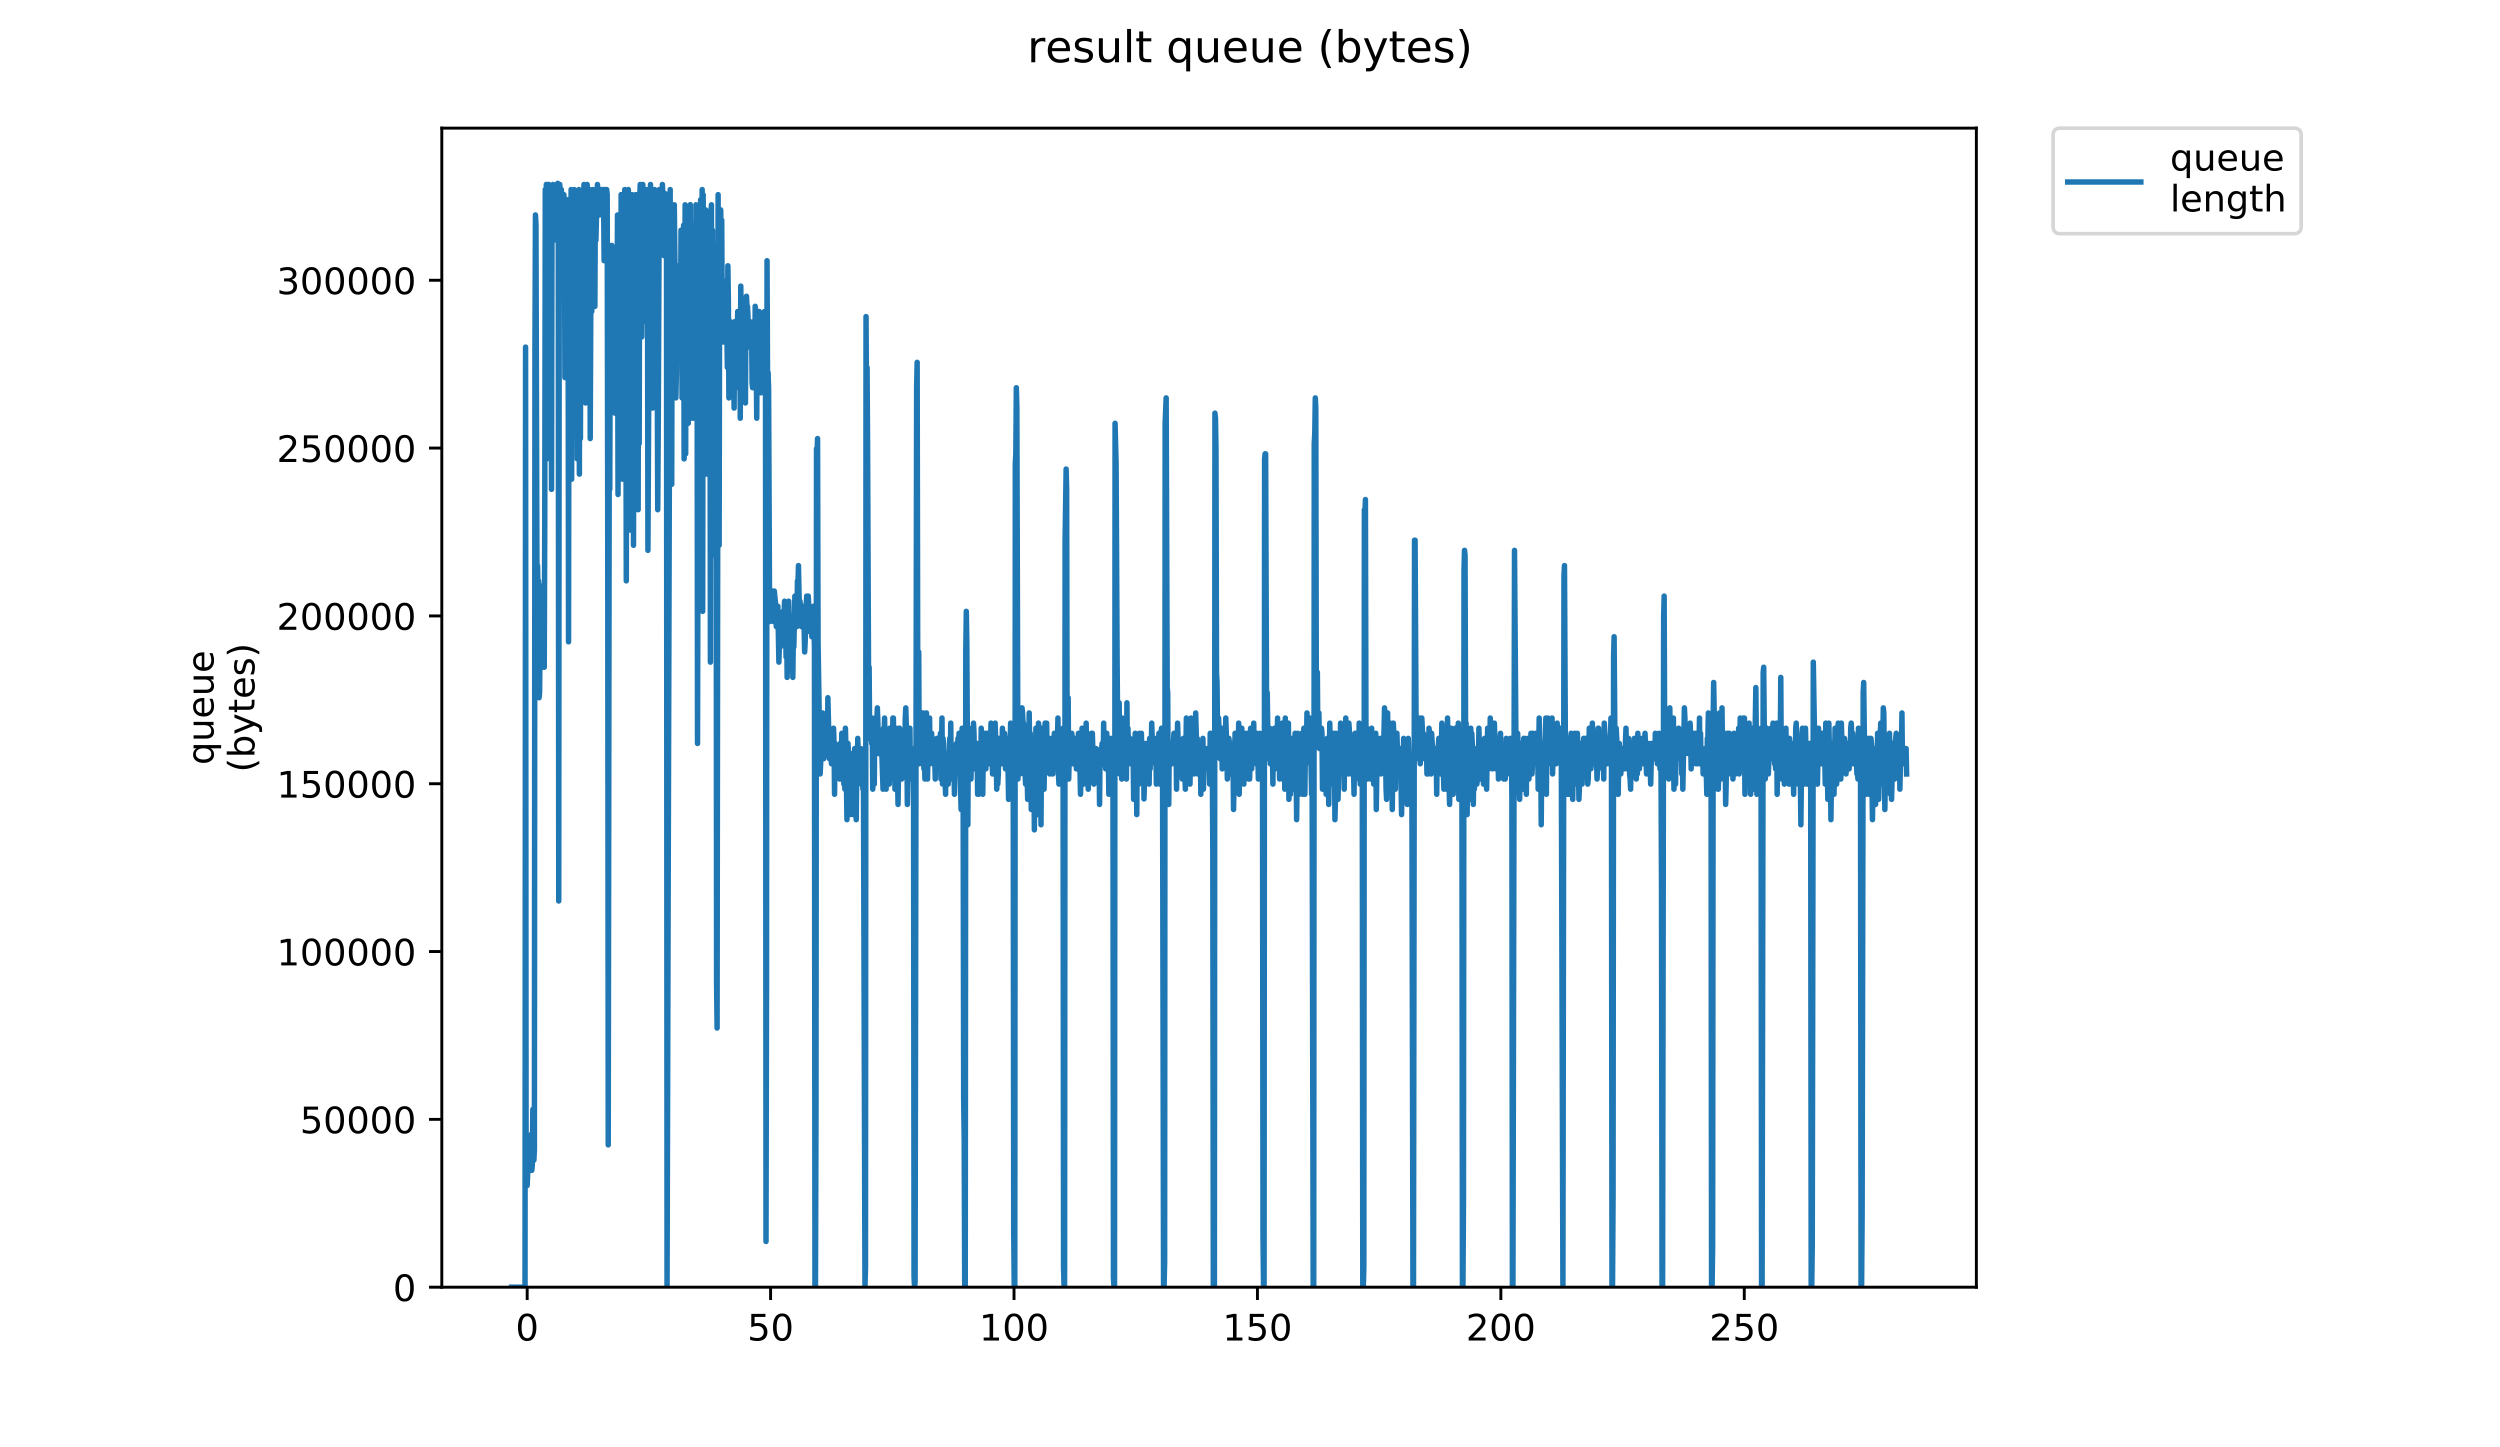 <?xml version="1.0" encoding="utf-8" standalone="no"?>
<!DOCTYPE svg PUBLIC "-//W3C//DTD SVG 1.1//EN"
  "http://www.w3.org/Graphics/SVG/1.1/DTD/svg11.dtd">
<!-- Created with matplotlib (https://matplotlib.org/) -->
<svg height="396pt" version="1.1" viewBox="0 0 684 396" width="684pt" xmlns="http://www.w3.org/2000/svg" xmlns:xlink="http://www.w3.org/1999/xlink">
 <defs>
  <style type="text/css">
*{stroke-linecap:butt;stroke-linejoin:round;}
  </style>
 </defs>
 <g id="figure_1">
  <g id="patch_1">
   <path d="M 0 396 
L 684 396 
L 684 0 
L 0 0 
z
" style="fill:#ffffff;"/>
  </g>
  <g id="axes_1">
   <g id="patch_2">
    <path d="M 120.879 352.174 
L 540.734 352.174 
L 540.734 35.062 
L 120.879 35.062 
z
" style="fill:#ffffff;"/>
   </g>
   <g id="matplotlib.axis_1">
    <g id="xtick_1">
     <g id="line2d_1">
      <defs>
       <path d="M 0 0 
L 0 3.5 
" id="mabe4870a78" style="stroke:#000000;stroke-width:0.8;"/>
      </defs>
      <g>
       <use style="stroke:#000000;stroke-width:0.8;" x="144.237" xlink:href="#mabe4870a78" y="352.174"/>
      </g>
     </g>
     <g id="text_1">
      <!-- 0 -->
      <defs>
       <path d="M 31.781 66.406 
Q 24.172 66.406 20.328 58.906 
Q 16.5 51.422 16.5 36.375 
Q 16.5 21.391 20.328 13.891 
Q 24.172 6.391 31.781 6.391 
Q 39.453 6.391 43.281 13.891 
Q 47.125 21.391 47.125 36.375 
Q 47.125 51.422 43.281 58.906 
Q 39.453 66.406 31.781 66.406 
z
M 31.781 74.219 
Q 44.047 74.219 50.516 64.516 
Q 56.984 54.828 56.984 36.375 
Q 56.984 17.969 50.516 8.266 
Q 44.047 -1.422 31.781 -1.422 
Q 19.531 -1.422 13.062 8.266 
Q 6.594 17.969 6.594 36.375 
Q 6.594 54.828 13.062 64.516 
Q 19.531 74.219 31.781 74.219 
z
" id="DejaVuSans-48"/>
      </defs>
      <g transform="translate(141.056 366.773)scale(0.1 -0.1)">
       <use xlink:href="#DejaVuSans-48"/>
      </g>
     </g>
    </g>
    <g id="xtick_2">
     <g id="line2d_2">
      <g>
       <use style="stroke:#000000;stroke-width:0.8;" x="210.836" xlink:href="#mabe4870a78" y="352.174"/>
      </g>
     </g>
     <g id="text_2">
      <!-- 50 -->
      <defs>
       <path d="M 10.797 72.906 
L 49.516 72.906 
L 49.516 64.594 
L 19.828 64.594 
L 19.828 46.734 
Q 21.969 47.469 24.109 47.828 
Q 26.266 48.188 28.422 48.188 
Q 40.625 48.188 47.75 41.5 
Q 54.891 34.812 54.891 23.391 
Q 54.891 11.625 47.562 5.094 
Q 40.234 -1.422 26.906 -1.422 
Q 22.312 -1.422 17.547 -0.641 
Q 12.797 0.141 7.719 1.703 
L 7.719 11.625 
Q 12.109 9.234 16.797 8.062 
Q 21.484 6.891 26.703 6.891 
Q 35.156 6.891 40.078 11.328 
Q 45.016 15.766 45.016 23.391 
Q 45.016 31 40.078 35.438 
Q 35.156 39.891 26.703 39.891 
Q 22.75 39.891 18.812 39.016 
Q 14.891 38.141 10.797 36.281 
z
" id="DejaVuSans-53"/>
      </defs>
      <g transform="translate(204.474 366.773)scale(0.1 -0.1)">
       <use xlink:href="#DejaVuSans-53"/>
       <use x="63.623" xlink:href="#DejaVuSans-48"/>
      </g>
     </g>
    </g>
    <g id="xtick_3">
     <g id="line2d_3">
      <g>
       <use style="stroke:#000000;stroke-width:0.8;" x="277.435" xlink:href="#mabe4870a78" y="352.174"/>
      </g>
     </g>
     <g id="text_3">
      <!-- 100 -->
      <defs>
       <path d="M 12.406 8.297 
L 28.516 8.297 
L 28.516 63.922 
L 10.984 60.406 
L 10.984 69.391 
L 28.422 72.906 
L 38.281 72.906 
L 38.281 8.297 
L 54.391 8.297 
L 54.391 0 
L 12.406 0 
z
" id="DejaVuSans-49"/>
      </defs>
      <g transform="translate(267.892 366.773)scale(0.1 -0.1)">
       <use xlink:href="#DejaVuSans-49"/>
       <use x="63.623" xlink:href="#DejaVuSans-48"/>
       <use x="127.246" xlink:href="#DejaVuSans-48"/>
      </g>
     </g>
    </g>
    <g id="xtick_4">
     <g id="line2d_4">
      <g>
       <use style="stroke:#000000;stroke-width:0.8;" x="344.035" xlink:href="#mabe4870a78" y="352.174"/>
      </g>
     </g>
     <g id="text_4">
      <!-- 150 -->
      <g transform="translate(334.491 366.773)scale(0.1 -0.1)">
       <use xlink:href="#DejaVuSans-49"/>
       <use x="63.623" xlink:href="#DejaVuSans-53"/>
       <use x="127.246" xlink:href="#DejaVuSans-48"/>
      </g>
     </g>
    </g>
    <g id="xtick_5">
     <g id="line2d_5">
      <g>
       <use style="stroke:#000000;stroke-width:0.8;" x="410.634" xlink:href="#mabe4870a78" y="352.174"/>
      </g>
     </g>
     <g id="text_5">
      <!-- 200 -->
      <defs>
       <path d="M 19.188 8.297 
L 53.609 8.297 
L 53.609 0 
L 7.328 0 
L 7.328 8.297 
Q 12.938 14.109 22.625 23.891 
Q 32.328 33.688 34.812 36.531 
Q 39.547 41.844 41.422 45.531 
Q 43.312 49.219 43.312 52.781 
Q 43.312 58.594 39.234 62.25 
Q 35.156 65.922 28.609 65.922 
Q 23.969 65.922 18.812 64.312 
Q 13.672 62.703 7.812 59.422 
L 7.812 69.391 
Q 13.766 71.781 18.938 73 
Q 24.125 74.219 28.422 74.219 
Q 39.75 74.219 46.484 68.547 
Q 53.219 62.891 53.219 53.422 
Q 53.219 48.922 51.531 44.891 
Q 49.859 40.875 45.406 35.406 
Q 44.188 33.984 37.641 27.219 
Q 31.109 20.453 19.188 8.297 
z
" id="DejaVuSans-50"/>
      </defs>
      <g transform="translate(401.09 366.773)scale(0.1 -0.1)">
       <use xlink:href="#DejaVuSans-50"/>
       <use x="63.623" xlink:href="#DejaVuSans-48"/>
       <use x="127.246" xlink:href="#DejaVuSans-48"/>
      </g>
     </g>
    </g>
    <g id="xtick_6">
     <g id="line2d_6">
      <g>
       <use style="stroke:#000000;stroke-width:0.8;" x="477.233" xlink:href="#mabe4870a78" y="352.174"/>
      </g>
     </g>
     <g id="text_6">
      <!-- 250 -->
      <g transform="translate(467.689 366.773)scale(0.1 -0.1)">
       <use xlink:href="#DejaVuSans-50"/>
       <use x="63.623" xlink:href="#DejaVuSans-53"/>
       <use x="127.246" xlink:href="#DejaVuSans-48"/>
      </g>
     </g>
    </g>
   </g>
   <g id="matplotlib.axis_2">
    <g id="ytick_1">
     <g id="line2d_7">
      <defs>
       <path d="M 0 0 
L -3.5 0 
" id="mcccda40331" style="stroke:#000000;stroke-width:0.8;"/>
      </defs>
      <g>
       <use style="stroke:#000000;stroke-width:0.8;" x="120.879" xlink:href="#mcccda40331" y="352.174"/>
      </g>
     </g>
     <g id="text_7">
      <!-- 0 -->
      <g transform="translate(107.516 355.973)scale(0.1 -0.1)">
       <use xlink:href="#DejaVuSans-48"/>
      </g>
     </g>
    </g>
    <g id="ytick_2">
     <g id="line2d_8">
      <g>
       <use style="stroke:#000000;stroke-width:0.8;" x="120.879" xlink:href="#mcccda40331" y="306.259"/>
      </g>
     </g>
     <g id="text_8">
      <!-- 50000 -->
      <g transform="translate(82.066 310.058)scale(0.1 -0.1)">
       <use xlink:href="#DejaVuSans-53"/>
       <use x="63.623" xlink:href="#DejaVuSans-48"/>
       <use x="127.246" xlink:href="#DejaVuSans-48"/>
       <use x="190.869" xlink:href="#DejaVuSans-48"/>
       <use x="254.492" xlink:href="#DejaVuSans-48"/>
      </g>
     </g>
    </g>
    <g id="ytick_3">
     <g id="line2d_9">
      <g>
       <use style="stroke:#000000;stroke-width:0.8;" x="120.879" xlink:href="#mcccda40331" y="260.343"/>
      </g>
     </g>
     <g id="text_9">
      <!-- 100000 -->
      <g transform="translate(75.704 264.142)scale(0.1 -0.1)">
       <use xlink:href="#DejaVuSans-49"/>
       <use x="63.623" xlink:href="#DejaVuSans-48"/>
       <use x="127.246" xlink:href="#DejaVuSans-48"/>
       <use x="190.869" xlink:href="#DejaVuSans-48"/>
       <use x="254.492" xlink:href="#DejaVuSans-48"/>
       <use x="318.115" xlink:href="#DejaVuSans-48"/>
      </g>
     </g>
    </g>
    <g id="ytick_4">
     <g id="line2d_10">
      <g>
       <use style="stroke:#000000;stroke-width:0.8;" x="120.879" xlink:href="#mcccda40331" y="214.427"/>
      </g>
     </g>
     <g id="text_10">
      <!-- 150000 -->
      <g transform="translate(75.704 218.226)scale(0.1 -0.1)">
       <use xlink:href="#DejaVuSans-49"/>
       <use x="63.623" xlink:href="#DejaVuSans-53"/>
       <use x="127.246" xlink:href="#DejaVuSans-48"/>
       <use x="190.869" xlink:href="#DejaVuSans-48"/>
       <use x="254.492" xlink:href="#DejaVuSans-48"/>
       <use x="318.115" xlink:href="#DejaVuSans-48"/>
      </g>
     </g>
    </g>
    <g id="ytick_5">
     <g id="line2d_11">
      <g>
       <use style="stroke:#000000;stroke-width:0.8;" x="120.879" xlink:href="#mcccda40331" y="168.512"/>
      </g>
     </g>
     <g id="text_11">
      <!-- 200000 -->
      <g transform="translate(75.704 172.311)scale(0.1 -0.1)">
       <use xlink:href="#DejaVuSans-50"/>
       <use x="63.623" xlink:href="#DejaVuSans-48"/>
       <use x="127.246" xlink:href="#DejaVuSans-48"/>
       <use x="190.869" xlink:href="#DejaVuSans-48"/>
       <use x="254.492" xlink:href="#DejaVuSans-48"/>
       <use x="318.115" xlink:href="#DejaVuSans-48"/>
      </g>
     </g>
    </g>
    <g id="ytick_6">
     <g id="line2d_12">
      <g>
       <use style="stroke:#000000;stroke-width:0.8;" x="120.879" xlink:href="#mcccda40331" y="122.596"/>
      </g>
     </g>
     <g id="text_12">
      <!-- 250000 -->
      <g transform="translate(75.704 126.395)scale(0.1 -0.1)">
       <use xlink:href="#DejaVuSans-50"/>
       <use x="63.623" xlink:href="#DejaVuSans-53"/>
       <use x="127.246" xlink:href="#DejaVuSans-48"/>
       <use x="190.869" xlink:href="#DejaVuSans-48"/>
       <use x="254.492" xlink:href="#DejaVuSans-48"/>
       <use x="318.115" xlink:href="#DejaVuSans-48"/>
      </g>
     </g>
    </g>
    <g id="ytick_7">
     <g id="line2d_13">
      <g>
       <use style="stroke:#000000;stroke-width:0.8;" x="120.879" xlink:href="#mcccda40331" y="76.68"/>
      </g>
     </g>
     <g id="text_13">
      <!-- 300000 -->
      <defs>
       <path d="M 40.578 39.312 
Q 47.656 37.797 51.625 33 
Q 55.609 28.219 55.609 21.188 
Q 55.609 10.406 48.188 4.484 
Q 40.766 -1.422 27.094 -1.422 
Q 22.516 -1.422 17.656 -0.516 
Q 12.797 0.391 7.625 2.203 
L 7.625 11.719 
Q 11.719 9.328 16.594 8.109 
Q 21.484 6.891 26.812 6.891 
Q 36.078 6.891 40.938 10.547 
Q 45.797 14.203 45.797 21.188 
Q 45.797 27.641 41.281 31.266 
Q 36.766 34.906 28.719 34.906 
L 20.219 34.906 
L 20.219 43.016 
L 29.109 43.016 
Q 36.375 43.016 40.234 45.922 
Q 44.094 48.828 44.094 54.297 
Q 44.094 59.906 40.109 62.906 
Q 36.141 65.922 28.719 65.922 
Q 24.656 65.922 20.016 65.031 
Q 15.375 64.156 9.812 62.312 
L 9.812 71.094 
Q 15.438 72.656 20.344 73.438 
Q 25.25 74.219 29.594 74.219 
Q 40.828 74.219 47.359 69.109 
Q 53.906 64.016 53.906 55.328 
Q 53.906 49.266 50.438 45.094 
Q 46.969 40.922 40.578 39.312 
z
" id="DejaVuSans-51"/>
      </defs>
      <g transform="translate(75.704 80.479)scale(0.1 -0.1)">
       <use xlink:href="#DejaVuSans-51"/>
       <use x="63.623" xlink:href="#DejaVuSans-48"/>
       <use x="127.246" xlink:href="#DejaVuSans-48"/>
       <use x="190.869" xlink:href="#DejaVuSans-48"/>
       <use x="254.492" xlink:href="#DejaVuSans-48"/>
       <use x="318.115" xlink:href="#DejaVuSans-48"/>
      </g>
     </g>
    </g>
    <g id="text_14">
     <!-- queue -->
     <defs>
      <path d="M 14.797 27.297 
Q 14.797 17.391 18.875 11.75 
Q 22.953 6.109 30.078 6.109 
Q 37.203 6.109 41.297 11.75 
Q 45.406 17.391 45.406 27.297 
Q 45.406 37.203 41.297 42.844 
Q 37.203 48.484 30.078 48.484 
Q 22.953 48.484 18.875 42.844 
Q 14.797 37.203 14.797 27.297 
z
M 45.406 8.203 
Q 42.578 3.328 38.25 0.953 
Q 33.938 -1.422 27.875 -1.422 
Q 17.969 -1.422 11.734 6.484 
Q 5.516 14.406 5.516 27.297 
Q 5.516 40.188 11.734 48.094 
Q 17.969 56 27.875 56 
Q 33.938 56 38.25 53.625 
Q 42.578 51.266 45.406 46.391 
L 45.406 54.688 
L 54.391 54.688 
L 54.391 -20.797 
L 45.406 -20.797 
z
" id="DejaVuSans-113"/>
      <path d="M 8.5 21.578 
L 8.5 54.688 
L 17.484 54.688 
L 17.484 21.922 
Q 17.484 14.156 20.5 10.266 
Q 23.531 6.391 29.594 6.391 
Q 36.859 6.391 41.078 11.031 
Q 45.312 15.672 45.312 23.688 
L 45.312 54.688 
L 54.297 54.688 
L 54.297 0 
L 45.312 0 
L 45.312 8.406 
Q 42.047 3.422 37.719 1 
Q 33.406 -1.422 27.688 -1.422 
Q 18.266 -1.422 13.375 4.438 
Q 8.5 10.297 8.5 21.578 
z
M 31.109 56 
z
" id="DejaVuSans-117"/>
      <path d="M 56.203 29.594 
L 56.203 25.203 
L 14.891 25.203 
Q 15.484 15.922 20.484 11.062 
Q 25.484 6.203 34.422 6.203 
Q 39.594 6.203 44.453 7.469 
Q 49.312 8.734 54.109 11.281 
L 54.109 2.781 
Q 49.266 0.734 44.188 -0.344 
Q 39.109 -1.422 33.891 -1.422 
Q 20.797 -1.422 13.156 6.188 
Q 5.516 13.812 5.516 26.812 
Q 5.516 40.234 12.766 48.109 
Q 20.016 56 32.328 56 
Q 43.359 56 49.781 48.891 
Q 56.203 41.797 56.203 29.594 
z
M 47.219 32.234 
Q 47.125 39.594 43.094 43.984 
Q 39.062 48.391 32.422 48.391 
Q 24.906 48.391 20.391 44.141 
Q 15.875 39.891 15.188 32.172 
z
" id="DejaVuSans-101"/>
     </defs>
     <g transform="translate(58.426 209.283)rotate(-90)scale(0.1 -0.1)">
      <use xlink:href="#DejaVuSans-113"/>
      <use x="63.477" xlink:href="#DejaVuSans-117"/>
      <use x="126.855" xlink:href="#DejaVuSans-101"/>
      <use x="188.379" xlink:href="#DejaVuSans-117"/>
      <use x="251.758" xlink:href="#DejaVuSans-101"/>
     </g>
     <!-- (bytes) -->
     <defs>
      <path d="M 31 75.875 
Q 24.469 64.656 21.281 53.656 
Q 18.109 42.672 18.109 31.391 
Q 18.109 20.125 21.312 9.062 
Q 24.516 -2 31 -13.188 
L 23.188 -13.188 
Q 15.875 -1.703 12.234 9.375 
Q 8.594 20.453 8.594 31.391 
Q 8.594 42.281 12.203 53.312 
Q 15.828 64.359 23.188 75.875 
z
" id="DejaVuSans-40"/>
      <path d="M 48.688 27.297 
Q 48.688 37.203 44.609 42.844 
Q 40.531 48.484 33.406 48.484 
Q 26.266 48.484 22.188 42.844 
Q 18.109 37.203 18.109 27.297 
Q 18.109 17.391 22.188 11.75 
Q 26.266 6.109 33.406 6.109 
Q 40.531 6.109 44.609 11.75 
Q 48.688 17.391 48.688 27.297 
z
M 18.109 46.391 
Q 20.953 51.266 25.266 53.625 
Q 29.594 56 35.594 56 
Q 45.562 56 51.781 48.094 
Q 58.016 40.188 58.016 27.297 
Q 58.016 14.406 51.781 6.484 
Q 45.562 -1.422 35.594 -1.422 
Q 29.594 -1.422 25.266 0.953 
Q 20.953 3.328 18.109 8.203 
L 18.109 0 
L 9.078 0 
L 9.078 75.984 
L 18.109 75.984 
z
" id="DejaVuSans-98"/>
      <path d="M 32.172 -5.078 
Q 28.375 -14.844 24.75 -17.812 
Q 21.141 -20.797 15.094 -20.797 
L 7.906 -20.797 
L 7.906 -13.281 
L 13.188 -13.281 
Q 16.891 -13.281 18.938 -11.516 
Q 21 -9.766 23.484 -3.219 
L 25.094 0.875 
L 2.984 54.688 
L 12.5 54.688 
L 29.594 11.922 
L 46.688 54.688 
L 56.203 54.688 
z
" id="DejaVuSans-121"/>
      <path d="M 18.312 70.219 
L 18.312 54.688 
L 36.812 54.688 
L 36.812 47.703 
L 18.312 47.703 
L 18.312 18.016 
Q 18.312 11.328 20.141 9.422 
Q 21.969 7.516 27.594 7.516 
L 36.812 7.516 
L 36.812 0 
L 27.594 0 
Q 17.188 0 13.234 3.875 
Q 9.281 7.766 9.281 18.016 
L 9.281 47.703 
L 2.688 47.703 
L 2.688 54.688 
L 9.281 54.688 
L 9.281 70.219 
z
" id="DejaVuSans-116"/>
      <path d="M 44.281 53.078 
L 44.281 44.578 
Q 40.484 46.531 36.375 47.5 
Q 32.281 48.484 27.875 48.484 
Q 21.188 48.484 17.844 46.438 
Q 14.5 44.391 14.5 40.281 
Q 14.5 37.156 16.891 35.375 
Q 19.281 33.594 26.516 31.984 
L 29.594 31.297 
Q 39.156 29.25 43.188 25.516 
Q 47.219 21.781 47.219 15.094 
Q 47.219 7.469 41.188 3.016 
Q 35.156 -1.422 24.609 -1.422 
Q 20.219 -1.422 15.453 -0.562 
Q 10.688 0.297 5.422 2 
L 5.422 11.281 
Q 10.406 8.688 15.234 7.391 
Q 20.062 6.109 24.812 6.109 
Q 31.156 6.109 34.562 8.281 
Q 37.984 10.453 37.984 14.406 
Q 37.984 18.062 35.516 20.016 
Q 33.062 21.969 24.703 23.781 
L 21.578 24.516 
Q 13.234 26.266 9.516 29.906 
Q 5.812 33.547 5.812 39.891 
Q 5.812 47.609 11.281 51.797 
Q 16.75 56 26.812 56 
Q 31.781 56 36.172 55.266 
Q 40.578 54.547 44.281 53.078 
z
" id="DejaVuSans-115"/>
      <path d="M 8.016 75.875 
L 15.828 75.875 
Q 23.141 64.359 26.781 53.312 
Q 30.422 42.281 30.422 31.391 
Q 30.422 20.453 26.781 9.375 
Q 23.141 -1.703 15.828 -13.188 
L 8.016 -13.188 
Q 14.5 -2 17.703 9.062 
Q 20.906 20.125 20.906 31.391 
Q 20.906 42.672 17.703 53.656 
Q 14.5 64.656 8.016 75.875 
z
" id="DejaVuSans-41"/>
     </defs>
     <g transform="translate(69.624 211.295)rotate(-90)scale(0.1 -0.1)">
      <use xlink:href="#DejaVuSans-40"/>
      <use x="39.014" xlink:href="#DejaVuSans-98"/>
      <use x="102.49" xlink:href="#DejaVuSans-121"/>
      <use x="161.67" xlink:href="#DejaVuSans-116"/>
      <use x="200.879" xlink:href="#DejaVuSans-101"/>
      <use x="262.402" xlink:href="#DejaVuSans-115"/>
      <use x="314.502" xlink:href="#DejaVuSans-41"/>
     </g>
    </g>
   </g>
   <g id="line2d_14">
    <path clip-path="url(#pb6fd91d770)" d="M 139.963 352.174 
L 143.647 352.174 
L 143.795 94.964 
L 143.935 316.026 
L 144.077 317.416 
L 144.22 324.368 
L 144.361 321.587 
L 144.503 313.245 
L 144.646 320.202 
L 144.788 318.806 
L 144.932 316.026 
L 145.073 317.416 
L 145.216 310.464 
L 145.357 320.202 
L 145.499 320.202 
L 145.64 318.806 
L 145.781 303.513 
L 145.924 317.416 
L 146.068 317.416 
L 146.211 314.635 
L 146.355 96.354 
L 146.498 58.815 
L 146.642 61.605 
L 146.923 164.48 
L 147.063 154.748 
L 147.205 161.7 
L 147.346 158.919 
L 147.488 190.896 
L 147.631 189.493 
L 147.915 160.309 
L 148.198 175.603 
L 148.34 181.164 
L 148.623 176.993 
L 148.764 182.554 
L 148.906 182.554 
L 149.047 142.174 
L 149.187 51.864 
L 149.328 79.345 
L 149.469 50.473 
L 149.61 125.549 
L 149.75 50.473 
L 149.891 65.767 
L 150.174 50.473 
L 150.316 51.864 
L 150.46 61.605 
L 150.607 108.867 
L 150.753 51.864 
L 150.898 133.893 
L 151.039 51.864 
L 151.18 60.206 
L 151.321 50.473 
L 151.461 65.767 
L 151.603 53.921 
L 151.743 51.803 
L 151.884 53.254 
L 152.166 60.206 
L 152.307 50.473 
L 152.449 50.473 
L 152.59 50.163 
L 152.732 50.473 
L 152.872 246.509 
L 153.013 54.644 
L 153.155 50.473 
L 153.296 54.644 
L 153.579 51.864 
L 153.719 54.644 
L 153.86 53.254 
L 154.001 60.206 
L 154.142 81.061 
L 154.283 53.254 
L 154.424 57.425 
L 154.565 103.306 
L 154.706 54.644 
L 154.847 54.644 
L 155.129 81.061 
L 155.27 74.109 
L 155.41 54.644 
L 155.551 175.603 
L 155.693 65.767 
L 155.834 92.183 
L 155.975 56.035 
L 156.116 125.549 
L 156.256 51.864 
L 156.397 131.112 
L 156.537 53.254 
L 156.678 103.306 
L 156.818 78.28 
L 156.96 90.793 
L 157.101 51.864 
L 157.242 88.012 
L 157.383 76.89 
L 157.523 94.964 
L 157.664 72.719 
L 157.805 88.012 
L 157.947 125.549 
L 158.091 64.377 
L 158.233 119.99 
L 158.376 51.864 
L 158.518 129.722 
L 158.661 54.644 
L 158.804 119.99 
L 158.946 62.986 
L 159.086 56.035 
L 159.506 78.28 
L 159.647 53.254 
L 159.787 50.473 
L 159.929 53.254 
L 160.07 58.815 
L 160.21 110.257 
L 160.354 54.644 
L 160.494 65.767 
L 160.637 50.473 
L 160.78 53.254 
L 161.062 53.254 
L 161.202 54.644 
L 161.343 51.864 
L 161.484 119.99 
L 161.766 56.035 
L 161.907 85.232 
L 162.048 56.035 
L 162.189 51.864 
L 162.331 58.815 
L 162.471 54.644 
L 162.754 83.841 
L 162.895 54.644 
L 163.035 65.767 
L 163.317 54.644 
L 163.457 50.473 
L 163.739 54.644 
L 163.88 54.644 
L 164.02 58.815 
L 164.441 51.864 
L 164.582 53.254 
L 164.722 56.035 
L 164.862 51.864 
L 165.146 54.644 
L 165.287 71.328 
L 165.427 51.864 
L 165.567 51.864 
L 165.708 57.425 
L 165.848 57.425 
L 165.988 51.864 
L 166.129 53.254 
L 166.27 142.235 
L 166.411 313.245 
L 166.693 119.99 
L 166.834 133.893 
L 166.976 76.89 
L 167.117 83.841 
L 167.257 67.157 
L 167.398 67.157 
L 167.679 111.648 
L 167.82 76.89 
L 167.961 106.086 
L 168.102 100.525 
L 168.243 113.038 
L 168.524 96.354 
L 168.665 97.745 
L 168.806 85.232 
L 168.949 58.815 
L 169.092 135.283 
L 169.234 99.135 
L 169.375 115.819 
L 169.516 90.793 
L 169.662 106.086 
L 169.803 107.477 
L 169.943 53.254 
L 170.084 119.99 
L 170.227 76.89 
L 170.368 131.112 
L 170.509 100.525 
L 170.65 104.696 
L 170.791 94.964 
L 170.932 51.864 
L 171.072 121.38 
L 171.212 82.451 
L 171.352 158.919 
L 171.493 88.012 
L 171.635 110.257 
L 171.775 107.477 
L 171.916 51.864 
L 172.056 136.674 
L 172.196 71.328 
L 172.338 145.016 
L 172.478 88.012 
L 172.761 113.038 
L 172.902 53.254 
L 173.043 126.941 
L 173.185 67.157 
L 173.325 149.187 
L 173.466 85.232 
L 173.613 108.867 
L 173.754 100.525 
L 173.895 53.254 
L 174.035 114.428 
L 174.176 56.035 
L 174.317 104.696 
L 174.457 53.254 
L 174.599 139.454 
L 174.74 54.644 
L 174.88 121.38 
L 175.021 54.644 
L 175.161 50.473 
L 175.303 56.035 
L 175.443 51.864 
L 175.584 92.183 
L 175.866 50.473 
L 176.006 82.451 
L 176.147 64.377 
L 176.287 75.499 
L 176.428 57.425 
L 176.568 88.012 
L 176.708 51.864 
L 176.848 51.864 
L 176.99 78.28 
L 177.131 56.035 
L 177.273 150.577 
L 177.555 96.354 
L 177.694 53.254 
L 177.836 67.157 
L 177.976 50.473 
L 178.259 64.377 
L 178.54 111.648 
L 178.681 106.086 
L 178.822 56.035 
L 178.964 72.719 
L 179.105 51.864 
L 179.246 97.745 
L 179.387 54.644 
L 179.528 90.793 
L 179.67 54.644 
L 179.954 139.454 
L 180.096 117.209 
L 180.378 51.864 
L 180.518 65.767 
L 180.66 51.864 
L 180.944 56.035 
L 181.085 62.986 
L 181.227 50.473 
L 181.512 57.425 
L 181.652 69.938 
L 181.792 54.644 
L 181.933 52.94 
L 182.075 53.254 
L 182.216 56.035 
L 182.358 64.377 
L 182.503 352.174 
L 183.358 51.864 
L 183.498 114.428 
L 183.64 103.306 
L 183.782 132.503 
L 183.924 57.425 
L 184.064 107.477 
L 184.487 56.035 
L 184.771 82.451 
L 184.914 108.867 
L 185.057 101.916 
L 185.201 79.67 
L 185.342 81.061 
L 185.482 94.964 
L 185.624 72.719 
L 185.906 86.622 
L 186.048 78.28 
L 186.188 86.622 
L 186.33 62.986 
L 186.472 72.719 
L 186.612 108.867 
L 186.892 86.622 
L 187.032 61.605 
L 187.173 125.549 
L 187.454 56.035 
L 187.597 124.161 
L 187.737 61.605 
L 187.878 113.038 
L 188.159 75.499 
L 188.299 115.819 
L 188.441 74.109 
L 188.581 96.354 
L 188.721 83.841 
L 188.861 55.996 
L 189.002 114.428 
L 189.143 76.89 
L 189.424 94.964 
L 189.566 92.183 
L 189.706 114.428 
L 189.846 61.605 
L 190.133 101.916 
L 190.274 99.135 
L 190.416 56.035 
L 190.558 111.648 
L 190.7 64.377 
L 190.841 203.409 
L 191.122 69.938 
L 191.265 106.086 
L 191.406 60.206 
L 191.547 161.7 
L 191.689 54.644 
L 191.829 103.306 
L 192.11 51.864 
L 192.25 167.261 
L 192.39 53.254 
L 192.531 96.354 
L 192.672 86.622 
L 192.812 94.964 
L 192.954 129.722 
L 193.096 57.425 
L 193.237 124.161 
L 193.378 81.061 
L 193.517 129.722 
L 193.658 65.767 
L 193.798 65.767 
L 193.939 100.525 
L 194.225 60.206 
L 194.366 181.164 
L 194.506 58.815 
L 194.648 56.035 
L 194.789 151.967 
L 194.93 62.986 
L 195.071 110.257 
L 195.214 67.157 
L 195.637 93.577 
L 195.777 72.719 
L 195.917 76.89 
L 196.056 268.755 
L 196.196 281.268 
L 196.476 53.254 
L 196.757 149.187 
L 196.899 68.548 
L 197.04 72.719 
L 197.182 57.425 
L 197.322 69.938 
L 197.462 60.206 
L 197.602 86.622 
L 197.743 86.622 
L 197.883 93.577 
L 198.162 76.89 
L 198.444 89.403 
L 198.725 79.67 
L 199.005 100.525 
L 199.146 72.719 
L 199.286 82.451 
L 199.426 108.867 
L 199.568 107.477 
L 199.848 88.012 
L 200.133 103.306 
L 200.276 100.364 
L 200.563 90.793 
L 200.851 111.648 
L 200.992 88.012 
L 201.272 100.525 
L 201.412 106.086 
L 201.552 88.012 
L 201.691 96.354 
L 201.831 85.232 
L 201.972 103.306 
L 202.113 85.232 
L 202.254 89.403 
L 202.394 88.012 
L 202.535 114.428 
L 202.676 78.28 
L 202.817 89.403 
L 202.957 88.012 
L 203.097 101.916 
L 203.241 83.841 
L 203.525 101.916 
L 203.808 90.756 
L 203.948 110.257 
L 204.088 85.232 
L 204.228 81.061 
L 204.369 83.841 
L 204.51 83.841 
L 204.65 86.622 
L 204.789 94.964 
L 205.211 88.012 
L 205.491 93.577 
L 205.631 89.403 
L 205.771 104.696 
L 205.912 106.086 
L 206.194 88.012 
L 206.478 104.696 
L 206.619 83.803 
L 206.76 85.232 
L 207.042 114.428 
L 207.183 88.012 
L 207.323 96.354 
L 207.463 97.745 
L 207.605 101.916 
L 207.747 85.232 
L 208.17 107.477 
L 208.31 90.793 
L 208.45 99.135 
L 208.592 89.403 
L 208.733 104.696 
L 208.876 92.183 
L 209.019 90.793 
L 209.159 85.232 
L 209.3 101.916 
L 209.441 99.135 
L 209.581 339.661 
L 209.721 270.145 
L 209.861 71.328 
L 210.002 104.696 
L 210.143 101.916 
L 210.285 106.086 
L 210.569 170.041 
L 210.713 163.09 
L 210.854 168.651 
L 211.135 165.87 
L 211.276 161.7 
L 211.417 164.48 
L 211.559 170.041 
L 211.7 163.09 
L 211.841 161.7 
L 212.261 165.87 
L 212.401 171.432 
L 212.541 167.261 
L 212.681 170.041 
L 212.822 165.87 
L 213.103 181.164 
L 213.384 171.432 
L 213.527 176.993 
L 213.668 172.822 
L 213.808 172.822 
L 213.95 175.603 
L 214.233 167.261 
L 214.374 167.261 
L 214.515 168.651 
L 214.656 164.48 
L 214.796 174.212 
L 214.939 172.822 
L 215.08 179.774 
L 215.221 168.651 
L 215.363 185.335 
L 215.787 164.48 
L 215.928 171.432 
L 216.07 172.822 
L 216.212 172.822 
L 216.354 171.432 
L 216.495 174.212 
L 216.636 172.822 
L 216.776 168.651 
L 216.916 185.335 
L 217.057 174.212 
L 217.197 176.993 
L 217.477 163.09 
L 217.616 164.48 
L 217.896 167.261 
L 218.037 171.432 
L 218.177 158.919 
L 218.318 160.309 
L 218.459 154.748 
L 218.741 168.651 
L 218.882 164.48 
L 219.304 171.432 
L 219.444 165.87 
L 219.593 171.432 
L 219.874 165.87 
L 220.153 178.383 
L 220.294 175.603 
L 220.575 165.87 
L 220.716 163.09 
L 220.857 172.822 
L 221.139 163.09 
L 221.28 165.87 
L 221.421 165.87 
L 221.562 171.432 
L 221.702 168.651 
L 221.843 170.041 
L 221.987 170.041 
L 222.127 174.212 
L 222.549 165.87 
L 222.831 176.993 
L 222.971 352.174 
L 223.112 352.174 
L 223.256 303.513 
L 223.396 122.77 
L 223.538 124.161 
L 223.682 119.99 
L 223.823 175.603 
L 224.105 193.677 
L 224.245 210.361 
L 224.386 211.751 
L 224.528 208.971 
L 224.668 202.019 
L 224.809 207.58 
L 224.95 204.8 
L 225.09 195.067 
L 225.23 206.19 
L 225.371 207.58 
L 225.512 206.19 
L 225.652 202.019 
L 225.935 206.19 
L 226.076 206.19 
L 226.217 204.8 
L 226.357 206.19 
L 226.504 190.896 
L 226.925 207.58 
L 227.065 207.58 
L 227.207 204.8 
L 227.347 206.19 
L 227.488 208.971 
L 227.77 202.019 
L 228.052 199.238 
L 228.193 203.409 
L 228.333 217.313 
L 228.475 203.409 
L 228.757 210.361 
L 228.897 204.8 
L 229.038 206.19 
L 229.178 208.971 
L 229.319 206.19 
L 229.459 206.19 
L 229.6 204.8 
L 229.74 213.142 
L 229.883 203.409 
L 230.028 213.142 
L 230.172 208.971 
L 230.314 200.629 
L 230.455 208.971 
L 230.596 203.409 
L 230.88 214.532 
L 231.02 210.361 
L 231.161 215.922 
L 231.302 199.238 
L 231.444 204.8 
L 231.726 224.264 
L 232.007 203.409 
L 232.148 206.19 
L 232.289 206.19 
L 232.431 208.971 
L 232.571 222.874 
L 232.712 218.703 
L 232.853 210.361 
L 232.994 208.971 
L 233.134 206.19 
L 233.417 222.874 
L 233.557 214.532 
L 233.697 213.142 
L 233.838 204.8 
L 233.98 208.971 
L 234.121 208.971 
L 234.262 224.264 
L 234.403 211.751 
L 234.545 210.361 
L 234.686 202.019 
L 234.826 208.971 
L 234.966 210.361 
L 235.107 210.361 
L 235.247 208.971 
L 235.388 208.971 
L 235.529 204.8 
L 235.67 214.532 
L 235.811 208.971 
L 236.091 215.922 
L 236.232 210.361 
L 236.657 352.174 
L 236.801 346.613 
L 236.945 86.622 
L 237.086 110.257 
L 237.227 100.525 
L 237.373 122.77 
L 237.653 189.493 
L 237.795 182.554 
L 237.936 202.019 
L 238.077 199.238 
L 238.358 199.238 
L 238.499 203.409 
L 238.639 196.458 
L 238.78 215.922 
L 239.06 202.019 
L 239.201 214.532 
L 239.341 197.848 
L 239.483 196.458 
L 239.624 202.019 
L 239.764 200.629 
L 240.047 193.677 
L 240.47 206.19 
L 240.752 200.629 
L 240.894 202.019 
L 241.035 204.8 
L 241.175 203.409 
L 241.597 215.922 
L 241.738 199.238 
L 241.879 202.019 
L 242.018 196.458 
L 242.443 215.922 
L 242.583 203.409 
L 242.866 200.629 
L 243.009 200.629 
L 243.294 214.532 
L 243.436 199.238 
L 243.578 202.019 
L 243.72 213.142 
L 243.861 206.19 
L 244.145 211.751 
L 244.286 196.458 
L 244.427 196.458 
L 244.572 207.58 
L 244.713 200.629 
L 244.856 215.922 
L 244.998 214.532 
L 245.138 199.238 
L 245.279 206.19 
L 245.419 204.8 
L 245.702 220.093 
L 245.985 199.238 
L 246.126 199.238 
L 246.269 200.629 
L 246.411 203.409 
L 246.553 211.751 
L 246.694 213.142 
L 246.974 200.629 
L 247.115 204.8 
L 247.256 200.629 
L 247.539 210.361 
L 247.682 196.458 
L 247.823 193.677 
L 248.107 203.409 
L 248.249 220.093 
L 248.39 213.142 
L 248.531 200.629 
L 248.672 199.238 
L 248.814 206.19 
L 248.954 199.238 
L 249.095 213.142 
L 249.519 204.8 
L 249.66 207.58 
L 249.8 207.58 
L 249.94 206.19 
L 250.082 349.394 
L 250.225 352.174 
L 250.369 350.784 
L 250.791 106.086 
L 250.933 99.135 
L 251.075 176.993 
L 251.218 192.287 
L 251.361 178.383 
L 251.503 208.971 
L 251.789 196.458 
L 251.93 204.8 
L 252.07 204.8 
L 252.213 195.067 
L 252.354 208.971 
L 252.635 195.067 
L 252.777 210.361 
L 252.919 206.19 
L 253.059 213.142 
L 253.199 208.971 
L 253.481 195.067 
L 253.765 213.142 
L 254.048 197.848 
L 254.19 199.238 
L 254.331 196.458 
L 254.473 208.971 
L 254.756 202.019 
L 254.896 200.629 
L 255.036 207.58 
L 255.319 207.58 
L 255.461 208.971 
L 255.603 206.19 
L 255.745 207.58 
L 255.885 213.142 
L 256.029 203.409 
L 256.17 203.409 
L 256.312 202.019 
L 256.594 208.971 
L 256.736 210.361 
L 257.02 203.409 
L 257.161 203.409 
L 257.302 200.629 
L 257.443 213.142 
L 257.727 196.458 
L 257.868 214.493 
L 258.009 202.019 
L 258.15 203.409 
L 258.291 211.751 
L 258.432 210.245 
L 258.713 217.313 
L 258.854 206.19 
L 258.996 206.19 
L 259.139 210.361 
L 259.282 208.971 
L 259.424 214.532 
L 259.847 202.019 
L 259.988 210.361 
L 260.128 197.848 
L 260.268 213.142 
L 260.409 213.142 
L 260.692 206.19 
L 260.838 206.19 
L 260.982 204.8 
L 261.127 217.313 
L 261.268 207.58 
L 261.409 208.971 
L 261.55 207.58 
L 261.691 203.409 
L 261.831 207.58 
L 262.112 202.019 
L 262.254 204.8 
L 262.394 200.629 
L 262.958 221.484 
L 263.24 199.238 
L 263.38 206.19 
L 263.521 220.093 
L 263.662 300.732 
L 263.803 311.855 
L 263.945 352.174 
L 264.091 352.174 
L 264.237 178.383 
L 264.377 167.261 
L 264.518 175.603 
L 264.801 225.655 
L 264.943 200.629 
L 265.083 199.238 
L 265.224 207.58 
L 265.505 202.019 
L 265.647 213.142 
L 265.927 203.409 
L 266.068 210.361 
L 266.348 197.848 
L 266.488 200.629 
L 266.629 210.361 
L 266.769 203.409 
L 266.909 204.8 
L 267.049 210.361 
L 267.329 203.409 
L 267.472 217.313 
L 267.616 204.8 
L 267.757 217.313 
L 268.181 206.19 
L 268.322 210.361 
L 268.463 199.238 
L 268.603 204.8 
L 268.744 200.629 
L 268.887 217.313 
L 269.027 204.8 
L 269.168 207.58 
L 269.313 200.629 
L 269.453 208.971 
L 269.593 206.19 
L 269.734 210.361 
L 269.875 200.629 
L 270.016 207.58 
L 270.157 200.629 
L 270.438 208.971 
L 270.578 206.19 
L 270.718 208.971 
L 270.858 207.58 
L 270.999 204.8 
L 271.139 197.848 
L 271.279 207.58 
L 271.418 206.19 
L 271.559 211.751 
L 271.699 208.971 
L 271.839 211.751 
L 271.979 199.238 
L 272.127 207.58 
L 272.274 197.848 
L 272.57 207.58 
L 272.711 215.922 
L 272.852 206.19 
L 272.993 214.532 
L 273.134 211.751 
L 273.275 202.019 
L 273.415 208.971 
L 273.558 202.019 
L 273.699 207.58 
L 273.839 206.19 
L 273.98 208.971 
L 274.121 207.58 
L 274.262 199.238 
L 274.402 208.971 
L 274.543 202.019 
L 274.684 202.019 
L 274.825 200.629 
L 274.966 202.019 
L 275.106 210.361 
L 275.246 203.409 
L 275.386 208.971 
L 275.528 203.409 
L 275.668 203.409 
L 275.948 218.703 
L 276.368 204.8 
L 276.508 197.848 
L 276.789 210.361 
L 276.93 206.19 
L 277.07 208.971 
L 277.21 206.19 
L 277.352 336.881 
L 277.497 352.174 
L 277.644 352.174 
L 277.787 126.941 
L 277.93 124.161 
L 278.07 106.086 
L 278.212 111.648 
L 278.502 213.142 
L 278.643 195.067 
L 278.784 207.58 
L 278.924 208.971 
L 279.064 211.751 
L 279.204 200.629 
L 279.345 204.8 
L 279.486 202.019 
L 279.626 193.677 
L 279.765 195.067 
L 279.906 197.848 
L 280.046 197.848 
L 280.186 211.751 
L 280.465 211.751 
L 280.606 214.532 
L 280.747 199.238 
L 281.169 218.703 
L 281.309 210.361 
L 281.449 208.971 
L 281.589 195.067 
L 281.729 204.8 
L 281.869 200.629 
L 282.009 207.58 
L 282.151 221.484 
L 282.291 221.484 
L 282.431 206.19 
L 282.571 207.58 
L 282.856 204.8 
L 282.998 227.045 
L 283.141 211.751 
L 283.281 213.142 
L 283.421 199.238 
L 283.562 202.019 
L 283.702 202.019 
L 283.842 222.874 
L 284.121 197.848 
L 284.261 199.238 
L 284.401 200.629 
L 284.541 207.58 
L 284.681 208.971 
L 284.822 225.655 
L 284.962 203.409 
L 285.102 199.238 
L 285.381 208.971 
L 285.521 202.019 
L 285.661 215.922 
L 285.94 197.848 
L 286.08 207.58 
L 286.221 207.58 
L 286.361 197.848 
L 286.501 207.58 
L 286.641 203.409 
L 286.78 203.409 
L 286.92 202.019 
L 287.2 211.751 
L 287.339 203.409 
L 287.48 208.971 
L 287.623 202.019 
L 287.763 204.8 
L 287.903 211.751 
L 288.043 211.751 
L 288.184 202.019 
L 288.324 207.58 
L 288.464 200.629 
L 288.746 207.58 
L 288.886 210.361 
L 289.027 203.409 
L 289.167 206.19 
L 289.308 203.409 
L 289.448 196.458 
L 289.588 211.751 
L 289.728 214.532 
L 289.868 203.409 
L 290.149 213.142 
L 290.288 200.629 
L 290.428 202.019 
L 290.568 210.361 
L 290.848 199.238 
L 290.988 346.613 
L 291.128 352.174 
L 291.269 352.174 
L 291.41 147.796 
L 291.692 128.332 
L 291.832 133.893 
L 291.972 206.19 
L 292.252 190.896 
L 292.392 213.142 
L 292.671 202.019 
L 292.812 200.629 
L 293.093 207.58 
L 293.233 200.629 
L 293.375 202.019 
L 293.516 208.971 
L 293.656 204.8 
L 293.796 204.8 
L 293.937 202.019 
L 294.079 202.019 
L 294.22 208.971 
L 294.361 204.8 
L 294.501 210.361 
L 294.642 210.361 
L 294.782 202.019 
L 294.923 206.19 
L 295.066 200.629 
L 295.208 202.019 
L 295.348 204.8 
L 295.629 217.313 
L 296.05 199.238 
L 296.19 207.58 
L 296.33 202.019 
L 296.471 214.532 
L 296.752 204.8 
L 296.892 210.361 
L 297.173 197.848 
L 297.314 207.58 
L 297.455 204.8 
L 297.737 215.922 
L 298.018 206.19 
L 298.159 211.751 
L 298.3 211.751 
L 298.442 213.142 
L 298.582 200.629 
L 298.723 210.361 
L 298.864 200.629 
L 299.288 214.532 
L 299.428 206.19 
L 299.569 211.751 
L 299.71 211.751 
L 299.85 204.8 
L 299.991 211.751 
L 300.272 206.19 
L 300.554 206.19 
L 300.695 207.58 
L 300.838 220.093 
L 300.978 206.19 
L 301.119 207.58 
L 301.26 204.8 
L 301.401 204.8 
L 301.542 203.409 
L 301.682 208.971 
L 301.823 208.971 
L 301.963 197.848 
L 302.103 207.58 
L 302.244 202.019 
L 302.385 208.971 
L 302.525 210.361 
L 302.666 210.361 
L 302.808 200.629 
L 302.949 207.58 
L 303.091 204.8 
L 303.232 204.8 
L 303.373 217.313 
L 303.654 202.019 
L 303.936 213.142 
L 304.076 202.019 
L 304.217 213.142 
L 304.499 204.8 
L 304.64 349.394 
L 304.785 352.174 
L 304.933 352.174 
L 305.081 115.819 
L 305.363 126.941 
L 305.644 181.164 
L 305.785 199.238 
L 306.068 206.19 
L 306.21 192.287 
L 306.352 211.751 
L 306.494 200.629 
L 306.634 200.629 
L 306.775 203.409 
L 306.915 213.142 
L 307.056 196.458 
L 307.196 199.238 
L 307.336 199.238 
L 307.479 200.629 
L 307.622 210.361 
L 307.763 208.971 
L 307.903 199.238 
L 308.185 213.142 
L 308.326 192.287 
L 308.466 207.58 
L 308.607 199.238 
L 308.748 204.8 
L 308.892 202.019 
L 309.034 203.409 
L 309.176 202.019 
L 309.317 208.971 
L 309.461 204.8 
L 309.602 207.58 
L 309.744 204.8 
L 309.885 204.8 
L 310.026 206.19 
L 310.168 218.703 
L 310.31 208.971 
L 310.452 210.361 
L 310.594 200.629 
L 310.736 210.361 
L 310.877 207.58 
L 311.018 222.874 
L 311.158 203.409 
L 311.301 206.19 
L 311.444 202.019 
L 311.585 214.532 
L 311.727 200.629 
L 311.869 211.751 
L 312.15 203.409 
L 312.291 200.629 
L 312.431 210.322 
L 312.855 203.409 
L 312.996 218.587 
L 313.42 203.409 
L 313.56 208.971 
L 313.701 204.8 
L 313.841 208.971 
L 313.981 207.58 
L 314.263 210.361 
L 314.403 214.532 
L 314.546 202.019 
L 314.686 210.361 
L 314.828 203.409 
L 314.971 206.19 
L 315.112 197.848 
L 315.395 207.58 
L 315.536 207.58 
L 315.677 206.19 
L 315.962 202.019 
L 316.103 208.971 
L 316.243 204.8 
L 316.383 214.532 
L 316.523 210.361 
L 316.663 211.751 
L 316.944 206.19 
L 317.084 200.629 
L 317.364 214.532 
L 317.504 210.361 
L 317.644 200.629 
L 317.784 199.238 
L 317.925 202.019 
L 318.067 207.58 
L 318.348 352.174 
L 318.491 352.174 
L 318.641 345.223 
L 318.781 115.819 
L 319.061 108.867 
L 319.344 188.116 
L 319.485 189.493 
L 319.625 220.093 
L 319.766 220.093 
L 319.907 203.409 
L 320.051 207.58 
L 320.199 203.409 
L 320.339 207.58 
L 320.479 207.58 
L 320.619 208.971 
L 320.764 207.58 
L 321.191 200.629 
L 321.332 207.58 
L 321.615 200.629 
L 321.76 203.409 
L 321.901 215.922 
L 322.186 197.848 
L 322.472 207.58 
L 322.614 203.409 
L 322.759 210.361 
L 322.904 203.409 
L 323.187 210.361 
L 323.328 204.8 
L 323.474 213.142 
L 323.613 210.361 
L 323.754 202.019 
L 324.034 213.142 
L 324.174 211.751 
L 324.314 215.922 
L 324.593 196.458 
L 324.878 211.751 
L 325.018 208.971 
L 325.158 207.58 
L 325.299 208.971 
L 325.44 204.8 
L 325.58 214.532 
L 325.861 196.458 
L 326.144 211.751 
L 326.427 203.409 
L 326.568 206.19 
L 326.712 211.751 
L 326.852 208.971 
L 326.992 208.971 
L 327.133 195.067 
L 327.416 204.8 
L 327.557 202.019 
L 327.697 211.751 
L 327.838 203.409 
L 327.98 206.19 
L 328.123 204.8 
L 328.266 208.971 
L 328.407 204.8 
L 328.548 217.313 
L 328.691 203.409 
L 328.975 203.409 
L 329.118 202.019 
L 329.258 215.922 
L 329.539 204.8 
L 329.681 206.19 
L 329.822 204.8 
L 329.964 207.58 
L 330.107 207.58 
L 330.249 210.361 
L 330.392 204.8 
L 330.823 204.8 
L 330.971 214.532 
L 331.117 200.629 
L 331.258 200.629 
L 331.54 206.19 
L 331.681 208.971 
L 331.821 232.606 
L 331.962 352.174 
L 332.257 352.174 
L 332.405 113.038 
L 332.55 114.428 
L 332.692 122.77 
L 332.833 183.945 
L 332.973 186.725 
L 333.114 199.238 
L 333.26 200.629 
L 333.401 196.458 
L 333.684 203.409 
L 333.824 207.58 
L 333.965 206.19 
L 334.106 206.19 
L 334.247 199.238 
L 334.387 210.361 
L 334.528 200.629 
L 334.671 206.19 
L 334.812 202.019 
L 334.952 206.19 
L 335.092 204.8 
L 335.232 207.58 
L 335.373 196.458 
L 335.656 204.8 
L 335.798 213.142 
L 336.223 202.019 
L 336.365 203.409 
L 336.647 211.751 
L 336.79 210.361 
L 337.071 203.409 
L 337.214 208.971 
L 337.356 208.971 
L 337.497 221.484 
L 337.919 200.629 
L 338.202 204.8 
L 338.343 213.142 
L 338.483 211.751 
L 338.624 202.019 
L 338.764 208.971 
L 338.904 197.848 
L 339.044 217.313 
L 339.184 206.19 
L 339.326 213.142 
L 339.61 202.019 
L 339.751 199.238 
L 340.032 213.142 
L 340.173 210.361 
L 340.313 214.532 
L 340.594 200.629 
L 340.739 208.971 
L 341.028 202.019 
L 341.172 206.19 
L 341.316 200.629 
L 341.608 213.142 
L 341.754 207.58 
L 341.895 213.142 
L 342.177 199.238 
L 342.459 210.361 
L 342.599 207.58 
L 342.74 208.971 
L 342.88 207.58 
L 343.021 197.848 
L 343.161 207.58 
L 343.583 207.58 
L 343.723 208.971 
L 343.864 200.629 
L 344.005 206.19 
L 344.145 206.19 
L 344.286 213.142 
L 344.428 202.019 
L 344.568 203.409 
L 344.711 200.629 
L 344.853 206.19 
L 344.997 203.409 
L 345.137 208.971 
L 345.278 204.8 
L 345.418 204.8 
L 345.558 338.271 
L 345.704 352.174 
L 345.85 352.174 
L 345.991 125.549 
L 346.135 124.161 
L 346.277 124.161 
L 346.56 202.019 
L 346.705 189.493 
L 346.991 207.58 
L 347.131 200.629 
L 347.272 202.019 
L 347.417 199.238 
L 347.557 208.971 
L 347.698 203.409 
L 347.838 207.58 
L 347.979 202.019 
L 348.119 204.8 
L 348.262 214.532 
L 348.404 200.629 
L 348.547 203.409 
L 348.689 199.238 
L 348.831 210.361 
L 348.973 199.238 
L 349.114 208.971 
L 349.257 208.971 
L 349.398 207.58 
L 349.539 196.458 
L 349.679 208.971 
L 349.961 203.409 
L 350.102 213.142 
L 350.242 211.751 
L 350.382 211.751 
L 350.531 202.019 
L 350.672 206.19 
L 350.813 197.848 
L 350.953 213.142 
L 351.374 202.019 
L 351.514 215.922 
L 351.657 196.458 
L 351.799 214.532 
L 352.223 204.8 
L 352.364 203.409 
L 352.505 197.848 
L 352.645 218.703 
L 352.786 211.751 
L 352.926 210.361 
L 353.066 217.313 
L 353.208 213.142 
L 353.348 202.019 
L 353.489 215.922 
L 353.633 215.922 
L 353.773 210.361 
L 353.914 213.142 
L 354.055 204.8 
L 354.196 207.58 
L 354.336 200.629 
L 354.477 203.409 
L 354.617 210.361 
L 354.758 224.264 
L 355.039 200.629 
L 355.32 203.409 
L 355.461 217.313 
L 355.882 204.8 
L 356.167 200.629 
L 356.449 217.313 
L 356.732 199.238 
L 356.873 200.629 
L 357.014 217.313 
L 357.156 203.409 
L 357.296 208.971 
L 357.437 206.19 
L 357.585 195.067 
L 357.726 197.848 
L 357.866 197.848 
L 358.007 207.58 
L 358.147 207.58 
L 358.431 196.458 
L 358.859 217.313 
L 359 213.142 
L 359.288 352.174 
L 359.434 352.174 
L 359.576 121.38 
L 359.721 118.599 
L 359.862 108.867 
L 360.003 111.648 
L 360.145 190.896 
L 360.427 183.945 
L 360.568 203.409 
L 360.71 200.629 
L 360.851 195.067 
L 360.991 204.8 
L 361.131 199.238 
L 361.271 200.629 
L 361.411 200.629 
L 361.551 199.238 
L 361.692 200.629 
L 361.832 215.922 
L 361.973 211.751 
L 362.118 203.409 
L 362.259 208.971 
L 362.403 208.971 
L 362.544 206.19 
L 362.684 207.58 
L 362.824 217.313 
L 363.111 202.019 
L 363.253 202.019 
L 363.543 220.093 
L 363.827 197.848 
L 363.969 204.8 
L 364.112 204.8 
L 364.533 214.532 
L 364.673 202.019 
L 364.814 200.629 
L 364.954 206.19 
L 365.094 204.8 
L 365.235 224.264 
L 365.376 218.703 
L 365.516 200.629 
L 365.797 206.19 
L 365.937 206.19 
L 366.082 218.703 
L 366.363 206.19 
L 366.505 202.019 
L 366.646 204.8 
L 366.787 197.848 
L 366.928 208.971 
L 367.068 208.971 
L 367.211 200.629 
L 367.352 204.8 
L 367.492 204.8 
L 367.632 199.238 
L 367.775 215.922 
L 367.916 199.238 
L 368.057 202.019 
L 368.2 196.458 
L 368.34 202.019 
L 368.622 202.019 
L 368.908 211.751 
L 369.049 197.848 
L 369.331 202.019 
L 369.471 202.019 
L 369.612 203.409 
L 369.753 211.751 
L 369.894 203.409 
L 370.041 207.58 
L 370.184 203.409 
L 370.466 217.313 
L 370.606 203.409 
L 370.747 200.629 
L 370.888 213.142 
L 371.03 200.629 
L 371.171 208.971 
L 371.311 210.361 
L 371.592 204.8 
L 371.732 210.322 
L 371.873 197.848 
L 372.013 200.629 
L 372.153 214.532 
L 372.433 204.8 
L 372.574 206.19 
L 372.715 204.8 
L 372.856 352.174 
L 372.998 352.174 
L 373.146 346.613 
L 373.291 139.454 
L 373.435 140.845 
L 373.579 136.674 
L 373.722 199.238 
L 374.004 199.238 
L 374.146 213.142 
L 374.288 203.409 
L 374.429 202.019 
L 374.711 202.019 
L 374.997 213.142 
L 375.278 199.238 
L 375.419 207.58 
L 375.56 203.409 
L 375.841 214.532 
L 375.983 207.58 
L 376.123 207.58 
L 376.264 211.751 
L 376.408 200.629 
L 376.549 221.484 
L 376.83 202.019 
L 376.973 202.019 
L 377.114 211.751 
L 377.255 206.19 
L 377.395 208.971 
L 377.536 208.971 
L 377.677 202.019 
L 377.821 211.751 
L 377.961 203.409 
L 378.103 202.019 
L 378.383 208.971 
L 378.524 206.19 
L 378.808 193.677 
L 378.949 196.458 
L 379.23 215.922 
L 379.37 218.703 
L 379.511 197.848 
L 379.651 195.067 
L 379.792 207.58 
L 379.933 208.971 
L 380.075 215.922 
L 380.357 197.848 
L 380.641 207.58 
L 380.783 206.19 
L 380.923 221.484 
L 381.206 197.848 
L 381.348 200.629 
L 381.489 206.19 
L 381.631 204.8 
L 381.773 215.922 
L 381.913 204.8 
L 382.056 204.8 
L 382.197 200.629 
L 382.477 210.361 
L 382.618 210.361 
L 382.759 211.751 
L 383.181 204.8 
L 383.465 222.874 
L 383.75 207.58 
L 383.894 208.971 
L 384.037 202.019 
L 384.178 213.142 
L 384.319 214.532 
L 384.46 207.58 
L 384.886 203.409 
L 385.025 220.093 
L 385.305 202.019 
L 385.87 220.093 
L 386.153 213.142 
L 386.295 214.532 
L 386.582 352.174 
L 386.729 352.174 
L 387.016 147.796 
L 387.166 147.796 
L 387.452 200.629 
L 387.594 202.019 
L 387.736 207.58 
L 387.877 199.238 
L 388.018 207.58 
L 388.159 206.19 
L 388.3 197.848 
L 388.441 196.458 
L 388.584 208.971 
L 389.006 196.458 
L 389.147 199.238 
L 389.288 204.8 
L 389.428 200.629 
L 389.709 207.58 
L 389.85 207.58 
L 389.99 202.019 
L 390.131 203.409 
L 390.271 203.409 
L 390.412 211.751 
L 390.553 210.361 
L 390.694 211.751 
L 390.834 210.361 
L 390.973 199.238 
L 391.114 200.629 
L 391.255 210.361 
L 391.396 208.971 
L 391.536 211.751 
L 391.676 200.629 
L 391.959 204.8 
L 392.1 206.19 
L 392.382 210.361 
L 392.665 204.8 
L 392.805 207.58 
L 392.945 207.58 
L 393.085 217.313 
L 393.228 204.8 
L 393.368 207.58 
L 393.649 202.019 
L 393.79 208.971 
L 393.93 206.19 
L 394.211 211.751 
L 394.492 197.848 
L 395.054 215.922 
L 395.195 199.238 
L 395.339 203.409 
L 395.479 213.142 
L 395.62 207.58 
L 395.76 215.922 
L 395.901 213.142 
L 396.042 196.458 
L 396.604 220.093 
L 397.026 199.238 
L 397.167 204.8 
L 397.308 202.019 
L 397.588 217.313 
L 397.729 207.58 
L 397.87 210.361 
L 398.011 207.58 
L 398.151 199.238 
L 398.291 206.19 
L 398.431 206.19 
L 398.571 203.409 
L 398.712 206.19 
L 398.853 203.409 
L 398.993 197.848 
L 399.134 218.703 
L 399.415 215.922 
L 399.696 202.019 
L 399.837 207.58 
L 399.979 207.58 
L 400.121 352.174 
L 400.263 352.174 
L 400.406 328.539 
L 400.549 156.138 
L 400.693 150.577 
L 400.839 151.967 
L 400.979 200.629 
L 401.122 197.848 
L 401.402 222.874 
L 401.687 202.019 
L 401.831 200.629 
L 401.973 204.8 
L 402.114 218.703 
L 402.254 211.751 
L 402.394 199.238 
L 402.533 206.19 
L 402.673 200.629 
L 402.813 203.409 
L 402.953 208.971 
L 403.093 220.093 
L 403.233 210.361 
L 403.373 215.922 
L 403.513 204.8 
L 403.793 207.58 
L 404.073 214.532 
L 404.212 213.142 
L 404.352 204.8 
L 404.492 208.971 
L 404.632 199.238 
L 404.913 213.142 
L 405.054 211.751 
L 405.335 204.8 
L 405.474 207.58 
L 405.614 207.58 
L 405.894 214.532 
L 406.174 202.019 
L 406.315 204.8 
L 406.454 214.532 
L 406.596 210.361 
L 406.735 215.922 
L 407.015 199.238 
L 407.155 200.629 
L 407.295 210.361 
L 407.441 204.8 
L 407.585 207.58 
L 407.73 196.458 
L 407.872 203.409 
L 408.012 197.848 
L 408.291 210.361 
L 408.571 207.58 
L 408.853 197.848 
L 409.276 210.361 
L 409.415 207.58 
L 409.555 208.971 
L 409.834 202.019 
L 409.976 213.142 
L 410.117 210.361 
L 410.257 204.8 
L 410.397 204.8 
L 410.539 200.629 
L 410.682 208.971 
L 410.83 206.19 
L 410.977 207.58 
L 411.124 204.8 
L 411.266 207.58 
L 411.407 213.142 
L 411.547 204.8 
L 411.687 206.19 
L 411.83 213.142 
L 411.97 210.361 
L 412.111 202.019 
L 412.251 210.361 
L 412.391 211.751 
L 412.532 203.409 
L 412.672 203.409 
L 412.813 208.971 
L 412.953 203.409 
L 413.093 206.19 
L 413.233 202.019 
L 413.372 203.409 
L 413.512 202.019 
L 413.653 218.703 
L 413.793 352.174 
L 413.941 352.174 
L 414.369 150.577 
L 414.789 207.58 
L 414.928 214.532 
L 415.211 200.629 
L 415.354 203.409 
L 415.774 218.703 
L 415.914 208.971 
L 416.054 210.361 
L 416.194 203.409 
L 416.334 204.8 
L 416.617 215.922 
L 416.898 202.019 
L 417.038 204.8 
L 417.178 202.019 
L 417.319 206.19 
L 417.459 206.19 
L 417.599 217.313 
L 417.742 204.8 
L 417.884 207.58 
L 418.028 202.019 
L 418.308 213.142 
L 418.588 207.58 
L 418.728 211.751 
L 418.868 200.629 
L 419.011 203.409 
L 419.152 211.751 
L 419.292 208.971 
L 419.437 200.629 
L 419.578 207.58 
L 419.718 207.58 
L 419.858 204.8 
L 419.998 204.8 
L 420.138 203.409 
L 420.277 200.629 
L 420.557 206.19 
L 420.7 202.019 
L 420.84 215.922 
L 421.12 196.458 
L 421.399 207.542 
L 421.54 204.8 
L 421.68 225.655 
L 421.821 207.58 
L 421.961 206.19 
L 422.102 203.294 
L 422.243 203.409 
L 422.384 204.8 
L 422.524 215.922 
L 422.946 196.458 
L 423.086 217.313 
L 423.227 200.629 
L 423.369 206.19 
L 423.51 196.458 
L 423.656 208.971 
L 423.796 204.8 
L 423.937 208.971 
L 424.08 202.019 
L 424.359 208.971 
L 424.499 197.848 
L 424.641 196.458 
L 424.784 211.751 
L 424.924 206.19 
L 425.064 207.58 
L 425.204 207.58 
L 425.344 208.971 
L 425.484 199.238 
L 425.624 199.238 
L 425.764 208.971 
L 426.045 197.848 
L 426.325 207.58 
L 426.605 202.019 
L 426.745 203.409 
L 426.885 199.238 
L 427.172 206.19 
L 427.612 352.174 
L 427.903 157.521 
L 428.043 154.748 
L 428.322 210.361 
L 428.462 214.532 
L 428.602 211.751 
L 428.744 211.751 
L 428.885 217.313 
L 429.027 203.409 
L 429.31 217.313 
L 429.733 202.019 
L 429.873 200.629 
L 430.156 208.971 
L 430.297 218.703 
L 430.439 206.19 
L 430.721 211.751 
L 430.862 200.629 
L 431.145 213.142 
L 431.288 206.19 
L 431.429 214.532 
L 431.57 200.629 
L 431.852 210.361 
L 431.996 218.703 
L 432.569 203.409 
L 432.712 204.8 
L 432.854 214.532 
L 432.995 206.19 
L 433.136 210.361 
L 433.277 202.019 
L 433.417 202.019 
L 433.557 203.409 
L 433.697 208.971 
L 433.837 202.019 
L 433.979 202.019 
L 434.122 203.409 
L 434.264 203.409 
L 434.405 214.532 
L 434.545 213.142 
L 434.826 199.238 
L 434.967 206.19 
L 435.107 200.629 
L 435.247 210.361 
L 435.388 208.971 
L 435.671 197.848 
L 435.814 204.8 
L 435.956 204.8 
L 436.099 207.58 
L 436.242 200.629 
L 436.383 206.19 
L 436.523 200.629 
L 436.665 203.409 
L 436.95 213.142 
L 437.093 210.361 
L 437.233 199.238 
L 437.374 199.238 
L 437.656 207.58 
L 437.8 203.409 
L 437.942 203.409 
L 438.082 200.629 
L 438.222 206.19 
L 438.362 202.019 
L 438.502 210.361 
L 438.643 203.409 
L 438.783 213.142 
L 438.924 197.848 
L 439.488 207.58 
L 439.628 208.971 
L 439.91 202.019 
L 440.05 204.8 
L 440.191 202.019 
L 440.332 208.971 
L 440.472 208.971 
L 440.756 196.458 
L 440.897 206.19 
L 441.038 352.174 
L 441.185 352.174 
L 441.335 327.148 
L 441.477 179.774 
L 441.618 174.212 
L 441.899 210.361 
L 442.041 210.361 
L 442.182 199.238 
L 442.464 204.8 
L 442.605 217.313 
L 442.746 217.313 
L 442.886 204.8 
L 443.028 203.409 
L 443.313 210.361 
L 443.455 211.751 
L 443.595 207.58 
L 443.735 207.58 
L 443.876 208.971 
L 444.017 204.8 
L 444.158 206.19 
L 444.439 210.361 
L 444.865 199.238 
L 445.005 204.8 
L 445.146 204.8 
L 445.288 210.361 
L 445.429 208.971 
L 445.573 202.019 
L 445.716 204.8 
L 445.859 211.751 
L 446 213.142 
L 446.141 215.922 
L 446.281 204.8 
L 446.421 203.409 
L 446.562 203.409 
L 446.702 210.361 
L 446.843 204.8 
L 446.984 208.971 
L 447.126 202.019 
L 447.408 204.8 
L 447.689 213.142 
L 447.83 202.019 
L 447.971 211.751 
L 448.111 200.629 
L 448.251 208.971 
L 448.391 207.58 
L 448.532 210.361 
L 448.672 203.409 
L 448.952 206.19 
L 449.092 208.971 
L 449.233 202.019 
L 449.374 207.58 
L 449.514 206.19 
L 449.655 208.971 
L 449.795 204.8 
L 449.938 208.971 
L 450.078 200.629 
L 450.359 207.58 
L 450.499 211.751 
L 450.64 204.8 
L 450.922 208.971 
L 451.063 210.361 
L 451.204 203.409 
L 451.347 208.971 
L 451.487 208.971 
L 451.627 214.532 
L 451.908 203.409 
L 452.049 203.409 
L 452.19 207.58 
L 452.331 204.8 
L 452.471 204.8 
L 452.612 207.58 
L 452.753 207.58 
L 452.895 200.629 
L 453.037 204.8 
L 453.177 204.8 
L 453.317 206.19 
L 453.458 208.971 
L 453.88 200.629 
L 454.163 210.361 
L 454.304 208.971 
L 454.445 208.971 
L 454.587 242.338 
L 454.734 352.174 
L 454.884 352.174 
L 455.172 168.651 
L 455.312 163.09 
L 455.454 202.019 
L 455.595 206.19 
L 455.735 200.629 
L 456.015 207.58 
L 456.297 200.629 
L 456.437 200.629 
L 456.578 213.142 
L 456.719 211.751 
L 456.859 193.677 
L 457 210.361 
L 457.282 207.58 
L 457.423 197.848 
L 457.563 207.58 
L 457.845 196.458 
L 457.991 215.922 
L 458.137 204.8 
L 458.277 204.8 
L 458.418 214.532 
L 458.562 206.19 
L 458.706 204.8 
L 458.848 206.19 
L 458.99 204.8 
L 459.276 199.238 
L 459.418 200.629 
L 459.704 207.58 
L 459.846 207.58 
L 459.989 203.409 
L 460.134 211.751 
L 460.277 202.019 
L 460.422 215.922 
L 460.709 200.629 
L 460.85 193.677 
L 460.992 196.458 
L 461.134 206.19 
L 461.275 203.409 
L 461.703 203.409 
L 461.845 199.238 
L 461.989 206.19 
L 462.132 204.8 
L 462.277 204.8 
L 462.419 197.848 
L 462.559 202.019 
L 462.701 210.361 
L 462.841 203.409 
L 462.987 204.8 
L 463.13 202.019 
L 463.272 204.8 
L 463.416 203.409 
L 463.558 200.629 
L 463.989 208.971 
L 464.131 200.629 
L 464.272 207.58 
L 464.413 208.971 
L 464.553 203.409 
L 464.696 207.58 
L 464.838 204.8 
L 464.98 196.458 
L 465.122 208.971 
L 465.265 200.629 
L 465.409 208.971 
L 465.553 207.58 
L 465.695 204.8 
L 465.839 206.19 
L 465.984 211.751 
L 466.272 207.58 
L 466.415 210.361 
L 466.558 204.8 
L 466.699 206.19 
L 466.985 217.313 
L 467.126 202.019 
L 467.269 202.019 
L 467.414 195.067 
L 467.561 208.971 
L 467.705 210.361 
L 467.849 213.142 
L 468.139 202.019 
L 468.281 352.174 
L 468.429 352.174 
L 468.575 341.052 
L 468.716 196.458 
L 468.86 186.725 
L 469.286 210.361 
L 469.427 213.142 
L 469.569 196.458 
L 469.854 208.971 
L 469.998 215.922 
L 470.138 215.922 
L 470.425 195.067 
L 470.574 208.971 
L 470.716 204.8 
L 470.858 213.142 
L 470.999 210.361 
L 471.141 193.677 
L 471.285 206.19 
L 471.427 204.8 
L 471.569 204.8 
L 471.709 208.971 
L 471.852 202.019 
L 471.999 204.8 
L 472.139 220.093 
L 472.28 214.532 
L 472.422 200.629 
L 472.568 208.971 
L 472.711 207.58 
L 472.852 200.629 
L 472.996 211.751 
L 473.141 200.629 
L 473.285 207.58 
L 473.426 206.19 
L 473.567 208.971 
L 473.71 204.8 
L 473.852 211.751 
L 473.995 202.019 
L 474.137 213.142 
L 474.42 200.629 
L 474.561 207.58 
L 474.701 206.19 
L 474.842 211.751 
L 474.985 203.409 
L 475.129 207.58 
L 475.411 203.409 
L 475.552 206.19 
L 475.695 199.238 
L 475.838 211.751 
L 476.127 196.458 
L 476.27 204.8 
L 476.413 203.409 
L 476.553 199.238 
L 476.695 208.971 
L 476.839 206.19 
L 476.981 196.458 
L 477.124 206.19 
L 477.269 196.458 
L 477.415 217.313 
L 477.557 204.8 
L 477.703 204.8 
L 477.845 207.58 
L 477.986 207.58 
L 478.127 204.8 
L 478.267 214.532 
L 478.549 197.848 
L 478.69 213.142 
L 478.83 208.971 
L 478.977 217.313 
L 479.121 206.19 
L 479.263 206.19 
L 479.404 199.238 
L 479.545 211.751 
L 479.69 207.58 
L 479.833 215.922 
L 479.974 213.142 
L 480.4 188.116 
L 480.683 217.313 
L 480.968 203.409 
L 481.112 211.751 
L 481.254 204.8 
L 481.394 203.409 
L 481.535 210.361 
L 481.676 207.58 
L 481.818 199.238 
L 481.964 352.174 
L 482.111 352.174 
L 482.405 183.945 
L 482.551 182.554 
L 482.693 197.848 
L 482.833 200.629 
L 482.975 213.142 
L 483.396 199.238 
L 483.536 207.58 
L 483.678 203.409 
L 483.819 211.751 
L 483.96 207.58 
L 484.101 207.58 
L 484.241 206.19 
L 484.382 207.58 
L 484.525 199.238 
L 484.667 207.58 
L 484.812 200.629 
L 484.953 202.019 
L 485.094 197.848 
L 485.235 206.19 
L 485.38 200.629 
L 485.521 208.971 
L 485.664 207.58 
L 485.805 210.361 
L 486.086 197.848 
L 486.229 217.313 
L 486.513 199.238 
L 486.655 203.409 
L 486.797 200.629 
L 487.081 203.409 
L 487.222 185.335 
L 487.363 208.971 
L 487.505 213.142 
L 487.648 203.409 
L 487.788 202.019 
L 487.929 206.19 
L 488.069 206.19 
L 488.21 214.532 
L 488.632 199.238 
L 488.773 208.971 
L 488.913 208.971 
L 489.193 206.19 
L 489.475 214.532 
L 489.615 202.019 
L 489.897 213.142 
L 490.038 213.142 
L 490.178 214.532 
L 490.32 203.409 
L 490.461 203.409 
L 490.745 217.313 
L 490.885 203.409 
L 491.026 213.142 
L 491.166 211.751 
L 491.31 199.238 
L 491.45 197.848 
L 491.591 211.751 
L 491.732 206.19 
L 491.873 206.19 
L 492.013 214.532 
L 492.295 202.019 
L 492.435 213.142 
L 492.576 213.142 
L 492.717 225.655 
L 492.998 200.629 
L 493.138 199.238 
L 493.419 213.142 
L 493.56 214.532 
L 493.7 208.971 
L 493.84 210.361 
L 493.982 199.238 
L 494.263 213.142 
L 494.403 214.532 
L 494.544 206.19 
L 494.686 208.971 
L 494.827 204.8 
L 494.967 206.19 
L 495.108 203.409 
L 495.252 204.8 
L 495.396 203.409 
L 495.54 352.174 
L 495.687 352.174 
L 495.834 341.052 
L 496.117 181.164 
L 496.541 206.19 
L 496.683 204.8 
L 496.825 199.238 
L 496.966 200.629 
L 497.248 214.532 
L 497.533 199.238 
L 497.676 204.8 
L 497.817 204.8 
L 497.958 200.629 
L 498.106 208.971 
L 498.247 208.971 
L 498.53 200.629 
L 498.672 200.629 
L 498.815 203.409 
L 499.099 203.409 
L 499.247 206.19 
L 499.388 214.532 
L 499.528 197.848 
L 499.951 208.971 
L 500.091 218.703 
L 500.372 197.848 
L 500.514 204.8 
L 500.655 204.8 
L 500.796 206.19 
L 500.937 224.264 
L 501.219 204.8 
L 501.361 203.409 
L 501.503 208.971 
L 501.645 204.8 
L 501.787 217.313 
L 502.076 199.238 
L 502.22 202.019 
L 502.363 200.629 
L 502.504 214.532 
L 502.791 200.629 
L 502.936 197.848 
L 503.36 213.142 
L 503.503 210.361 
L 503.645 213.142 
L 503.789 197.848 
L 504.078 207.58 
L 504.359 207.58 
L 504.501 202.019 
L 504.643 202.019 
L 504.787 203.409 
L 504.93 210.361 
L 505.071 211.751 
L 505.496 204.8 
L 505.637 204.8 
L 505.781 203.409 
L 505.926 210.361 
L 506.07 204.8 
L 506.211 207.58 
L 506.352 199.238 
L 506.494 197.848 
L 506.775 204.8 
L 506.916 200.629 
L 507.059 208.971 
L 507.203 207.58 
L 507.344 208.971 
L 507.629 202.019 
L 507.771 203.409 
L 508.052 211.751 
L 508.192 210.361 
L 508.333 213.142 
L 508.473 199.238 
L 508.615 200.629 
L 508.895 211.751 
L 509.037 208.971 
L 509.184 352.174 
L 509.332 352.174 
L 509.48 332.71 
L 509.766 189.493 
L 509.906 186.725 
L 510.189 208.971 
L 510.331 202.019 
L 510.472 203.409 
L 510.613 217.313 
L 510.894 210.361 
L 511.035 210.361 
L 511.176 202.019 
L 511.316 202.019 
L 511.457 217.313 
L 511.598 211.751 
L 511.739 215.922 
L 511.88 202.019 
L 512.026 203.409 
L 512.308 224.264 
L 512.449 213.142 
L 512.593 213.142 
L 512.735 204.8 
L 512.876 204.8 
L 513.157 220.093 
L 513.298 210.361 
L 513.438 217.313 
L 513.719 200.629 
L 513.859 206.19 
L 514.001 218.703 
L 514.284 204.8 
L 514.566 197.848 
L 514.706 214.532 
L 514.848 214.532 
L 514.989 213.142 
L 515.272 193.677 
L 515.414 195.067 
L 515.694 221.484 
L 515.834 211.751 
L 515.975 214.532 
L 516.116 213.142 
L 516.256 203.409 
L 516.396 211.751 
L 516.538 206.19 
L 516.679 214.532 
L 516.962 200.629 
L 517.246 217.313 
L 517.386 213.142 
L 517.528 218.703 
L 517.813 207.58 
L 517.96 203.409 
L 518.102 204.8 
L 518.246 204.8 
L 518.387 213.142 
L 518.529 203.409 
L 518.811 200.629 
L 519.238 210.361 
L 519.38 203.409 
L 519.521 202.019 
L 519.663 203.409 
L 519.805 215.922 
L 520.089 203.409 
L 520.232 206.19 
L 520.373 195.067 
L 520.515 208.971 
L 520.94 204.8 
L 521.086 208.971 
L 521.226 204.8 
L 521.508 204.8 
L 521.65 211.751 
L 521.65 211.751 
" style="fill:none;stroke:#1f77b4;stroke-linecap:square;stroke-width:1.5;"/>
   </g>
   <g id="patch_3">
    <path d="M 120.879 352.174 
L 120.879 35.062 
" style="fill:none;stroke:#000000;stroke-linecap:square;stroke-linejoin:miter;stroke-width:0.8;"/>
   </g>
   <g id="patch_4">
    <path d="M 540.734 352.174 
L 540.734 35.062 
" style="fill:none;stroke:#000000;stroke-linecap:square;stroke-linejoin:miter;stroke-width:0.8;"/>
   </g>
   <g id="patch_5">
    <path d="M 120.879 352.174 
L 540.734 352.174 
" style="fill:none;stroke:#000000;stroke-linecap:square;stroke-linejoin:miter;stroke-width:0.8;"/>
   </g>
   <g id="patch_6">
    <path d="M 120.879 35.062 
L 540.734 35.062 
" style="fill:none;stroke:#000000;stroke-linecap:square;stroke-linejoin:miter;stroke-width:0.8;"/>
   </g>
   <g id="legend_1">
    <g id="patch_7">
     <path d="M 563.727 63.938 
L 627.602 63.938 
Q 629.602 63.938 629.602 61.938 
L 629.602 37.062 
Q 629.602 35.062 627.602 35.062 
L 563.727 35.062 
Q 561.727 35.062 561.727 37.062 
L 561.727 61.938 
Q 561.727 63.938 563.727 63.938 
z
" style="fill:#ffffff;opacity:0.8;stroke:#cccccc;stroke-linejoin:miter;"/>
    </g>
    <g id="line2d_15">
     <path d="M 565.727 49.8 
L 585.727 49.8 
" style="fill:none;stroke:#1f77b4;stroke-linecap:square;stroke-width:1.5;"/>
    </g>
    <g id="line2d_16"/>
    <g id="text_15">
     <!-- queue -->
     <g transform="translate(593.727 46.661)scale(0.1 -0.1)">
      <use xlink:href="#DejaVuSans-113"/>
      <use x="63.477" xlink:href="#DejaVuSans-117"/>
      <use x="126.855" xlink:href="#DejaVuSans-101"/>
      <use x="188.379" xlink:href="#DejaVuSans-117"/>
      <use x="251.758" xlink:href="#DejaVuSans-101"/>
     </g>
     <!-- length -->
     <defs>
      <path d="M 9.422 75.984 
L 18.406 75.984 
L 18.406 0 
L 9.422 0 
z
" id="DejaVuSans-108"/>
      <path d="M 54.891 33.016 
L 54.891 0 
L 45.906 0 
L 45.906 32.719 
Q 45.906 40.484 42.875 44.328 
Q 39.844 48.188 33.797 48.188 
Q 26.516 48.188 22.312 43.547 
Q 18.109 38.922 18.109 30.906 
L 18.109 0 
L 9.078 0 
L 9.078 54.688 
L 18.109 54.688 
L 18.109 46.188 
Q 21.344 51.125 25.703 53.562 
Q 30.078 56 35.797 56 
Q 45.219 56 50.047 50.172 
Q 54.891 44.344 54.891 33.016 
z
" id="DejaVuSans-110"/>
      <path d="M 45.406 27.984 
Q 45.406 37.75 41.375 43.109 
Q 37.359 48.484 30.078 48.484 
Q 22.859 48.484 18.828 43.109 
Q 14.797 37.75 14.797 27.984 
Q 14.797 18.266 18.828 12.891 
Q 22.859 7.516 30.078 7.516 
Q 37.359 7.516 41.375 12.891 
Q 45.406 18.266 45.406 27.984 
z
M 54.391 6.781 
Q 54.391 -7.172 48.188 -13.984 
Q 42 -20.797 29.203 -20.797 
Q 24.469 -20.797 20.266 -20.094 
Q 16.062 -19.391 12.109 -17.922 
L 12.109 -9.188 
Q 16.062 -11.328 19.922 -12.344 
Q 23.781 -13.375 27.781 -13.375 
Q 36.625 -13.375 41.016 -8.766 
Q 45.406 -4.156 45.406 5.172 
L 45.406 9.625 
Q 42.625 4.781 38.281 2.391 
Q 33.938 0 27.875 0 
Q 17.828 0 11.672 7.656 
Q 5.516 15.328 5.516 27.984 
Q 5.516 40.672 11.672 48.328 
Q 17.828 56 27.875 56 
Q 33.938 56 38.281 53.609 
Q 42.625 51.219 45.406 46.391 
L 45.406 54.688 
L 54.391 54.688 
z
" id="DejaVuSans-103"/>
      <path d="M 54.891 33.016 
L 54.891 0 
L 45.906 0 
L 45.906 32.719 
Q 45.906 40.484 42.875 44.328 
Q 39.844 48.188 33.797 48.188 
Q 26.516 48.188 22.312 43.547 
Q 18.109 38.922 18.109 30.906 
L 18.109 0 
L 9.078 0 
L 9.078 75.984 
L 18.109 75.984 
L 18.109 46.188 
Q 21.344 51.125 25.703 53.562 
Q 30.078 56 35.797 56 
Q 45.219 56 50.047 50.172 
Q 54.891 44.344 54.891 33.016 
z
" id="DejaVuSans-104"/>
     </defs>
     <g transform="translate(593.727 57.859)scale(0.1 -0.1)">
      <use xlink:href="#DejaVuSans-108"/>
      <use x="27.783" xlink:href="#DejaVuSans-101"/>
      <use x="89.307" xlink:href="#DejaVuSans-110"/>
      <use x="152.686" xlink:href="#DejaVuSans-103"/>
      <use x="216.162" xlink:href="#DejaVuSans-116"/>
      <use x="255.371" xlink:href="#DejaVuSans-104"/>
     </g>
    </g>
   </g>
  </g>
  <g id="text_16">
   <!-- result queue (bytes) -->
   <defs>
    <path d="M 41.109 46.297 
Q 39.594 47.172 37.812 47.578 
Q 36.031 48 33.891 48 
Q 26.266 48 22.188 43.047 
Q 18.109 38.094 18.109 28.812 
L 18.109 0 
L 9.078 0 
L 9.078 54.688 
L 18.109 54.688 
L 18.109 46.188 
Q 20.953 51.172 25.484 53.578 
Q 30.031 56 36.531 56 
Q 37.453 56 38.578 55.875 
Q 39.703 55.766 41.062 55.516 
z
" id="DejaVuSans-114"/>
    <path id="DejaVuSans-32"/>
   </defs>
   <g transform="translate(281.073 17.038)scale(0.12 -0.12)">
    <use xlink:href="#DejaVuSans-114"/>
    <use x="41.082" xlink:href="#DejaVuSans-101"/>
    <use x="102.605" xlink:href="#DejaVuSans-115"/>
    <use x="154.705" xlink:href="#DejaVuSans-117"/>
    <use x="218.084" xlink:href="#DejaVuSans-108"/>
    <use x="245.867" xlink:href="#DejaVuSans-116"/>
    <use x="285.076" xlink:href="#DejaVuSans-32"/>
    <use x="316.863" xlink:href="#DejaVuSans-113"/>
    <use x="380.34" xlink:href="#DejaVuSans-117"/>
    <use x="443.719" xlink:href="#DejaVuSans-101"/>
    <use x="505.242" xlink:href="#DejaVuSans-117"/>
    <use x="568.621" xlink:href="#DejaVuSans-101"/>
    <use x="630.145" xlink:href="#DejaVuSans-32"/>
    <use x="661.932" xlink:href="#DejaVuSans-40"/>
    <use x="700.945" xlink:href="#DejaVuSans-98"/>
    <use x="764.422" xlink:href="#DejaVuSans-121"/>
    <use x="823.602" xlink:href="#DejaVuSans-116"/>
    <use x="862.811" xlink:href="#DejaVuSans-101"/>
    <use x="924.334" xlink:href="#DejaVuSans-115"/>
    <use x="976.434" xlink:href="#DejaVuSans-41"/>
   </g>
  </g>
 </g>
 <defs>
  <clipPath id="pb6fd91d770">
   <rect height="317.112" width="419.855" x="120.879" y="35.062"/>
  </clipPath>
 </defs>
</svg>
